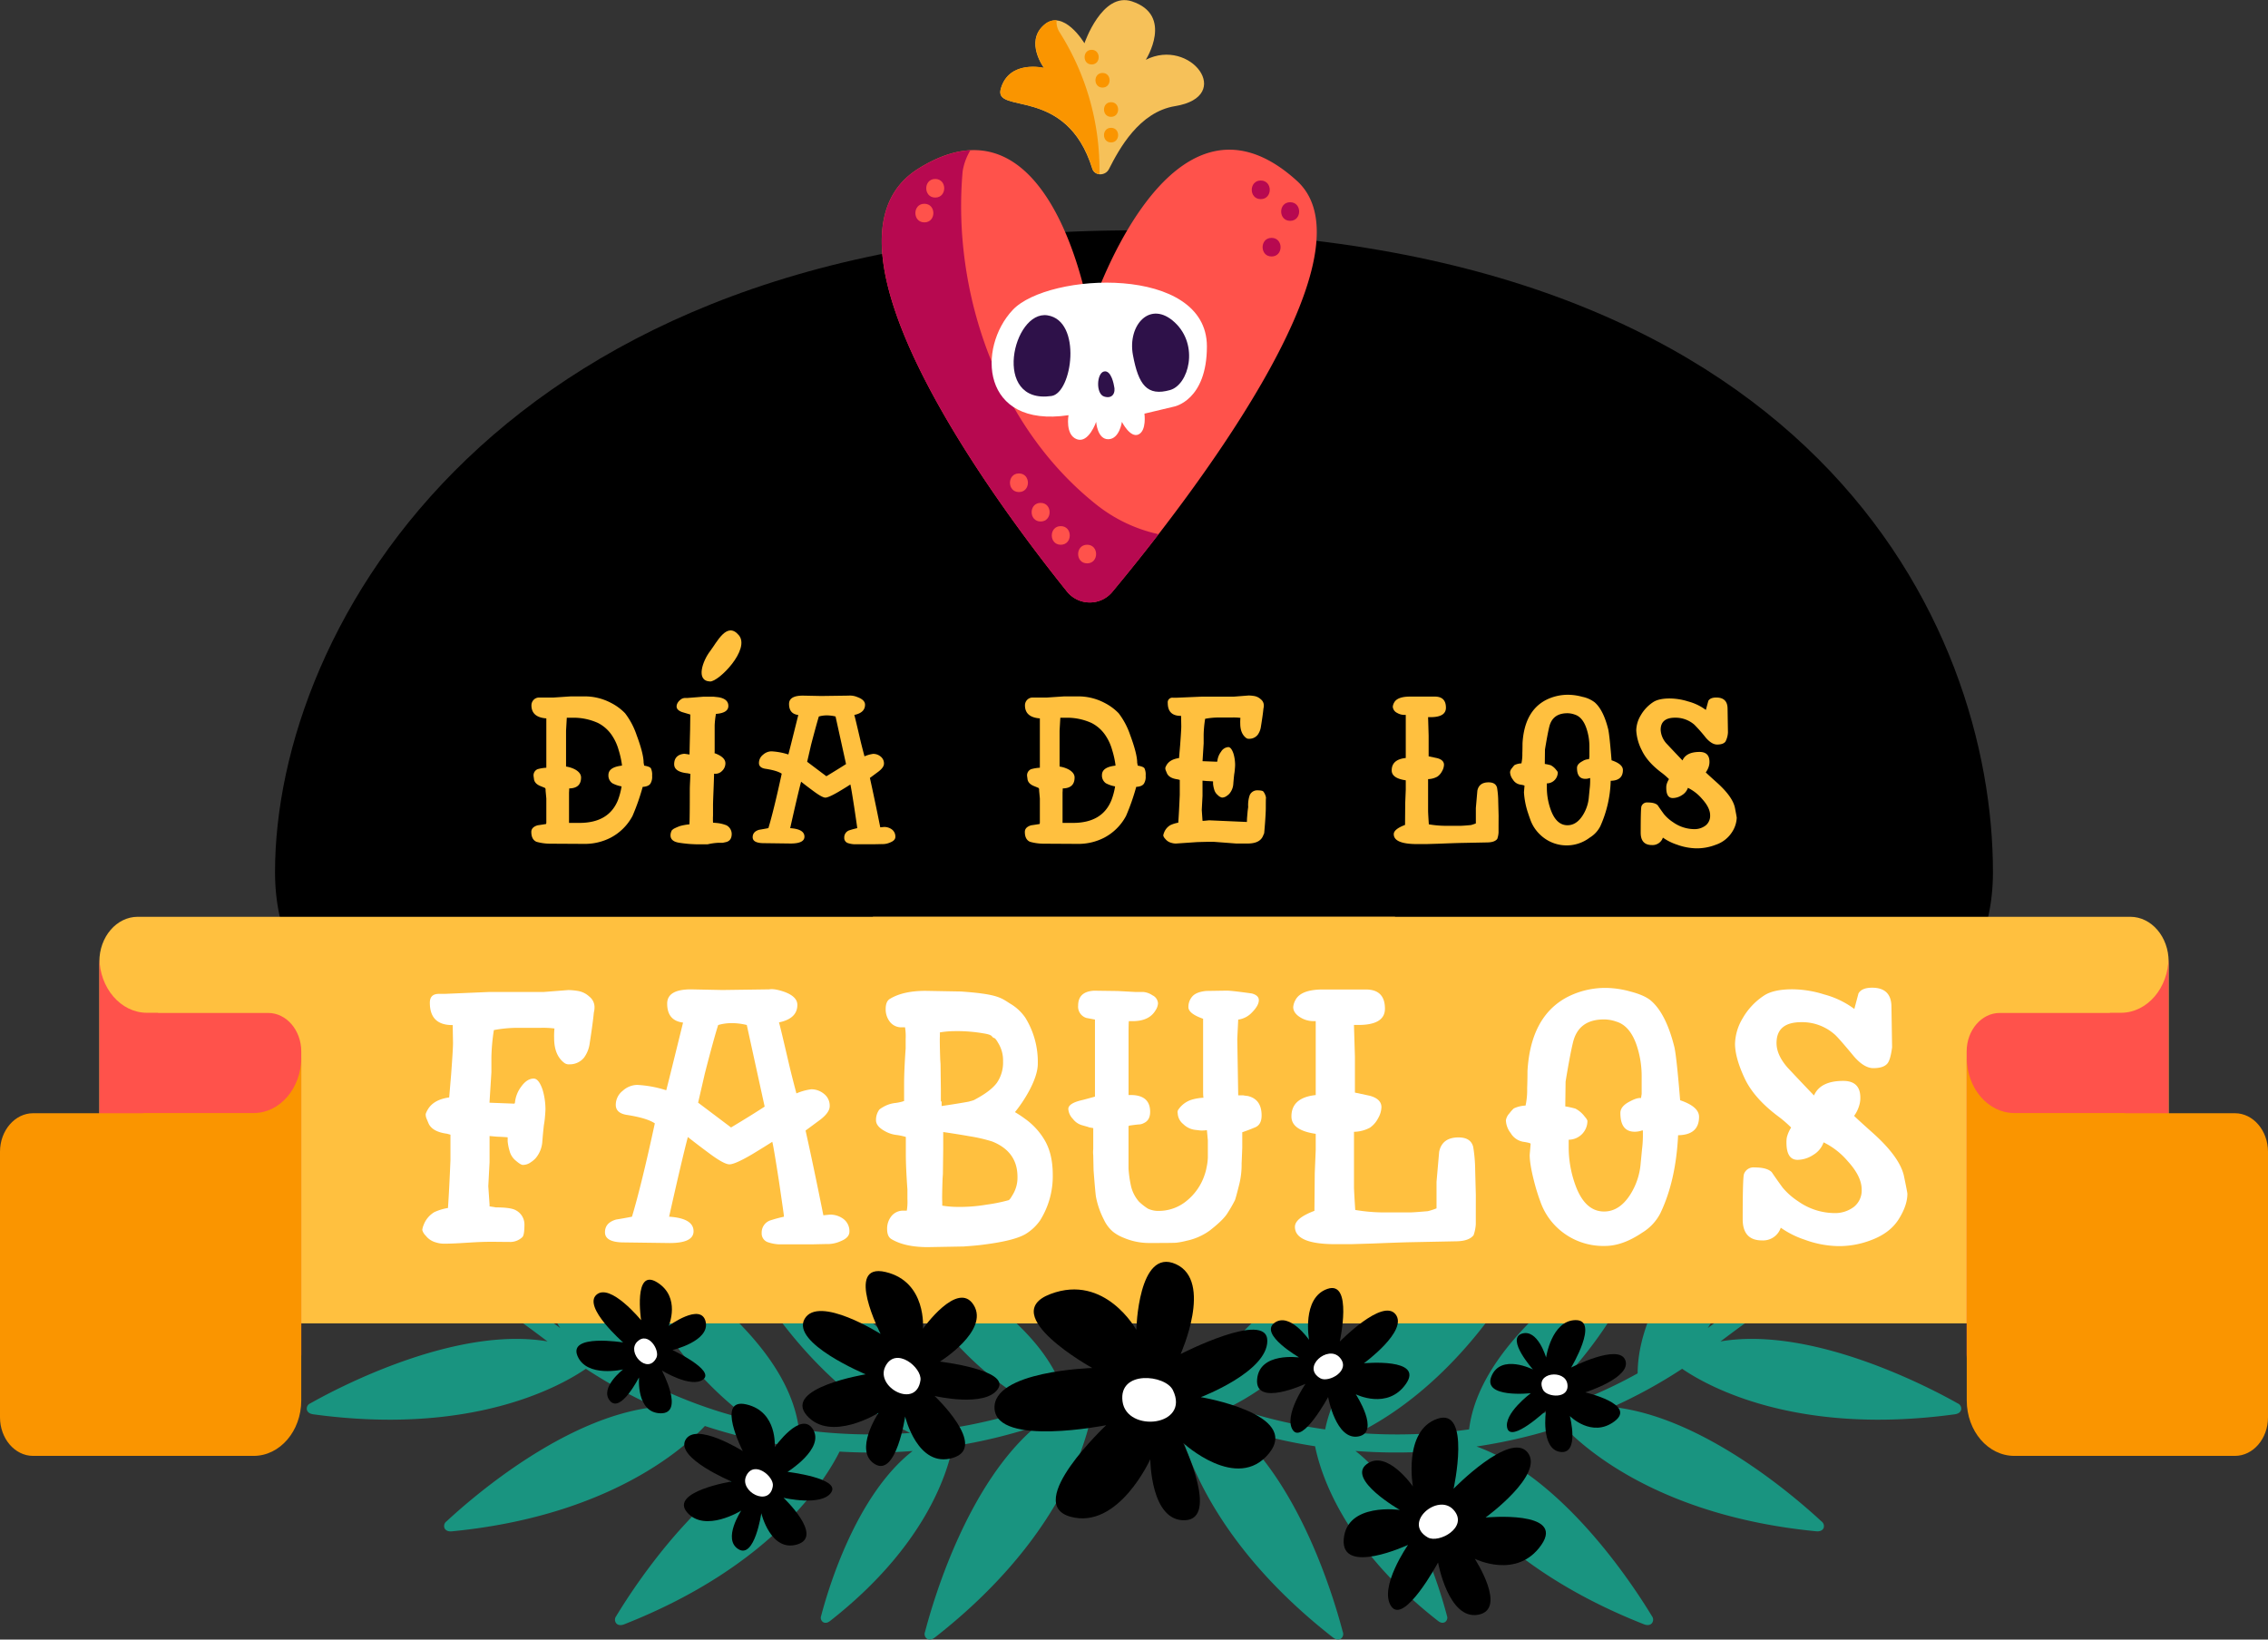 <svg xmlns="http://www.w3.org/2000/svg" viewBox="0 0 914.13 660.93"><rect x="0" y="0" width="914.13" height="660.93" fill="#333333" stroke="none"/><defs><style>.cls-1{fill:#199480;}.cls-2{fill:#ffc03f;}.cls-3{fill:#ff524b;}.cls-4{fill:#fa9500;}.cls-5{fill:#fff;}.cls-6{fill:#b70950;}.cls-7{fill:#f6c159;}.cls-8{fill:#2e1149;}</style></defs><title>logo-vertical</title><g id="Layer_2" data-name="Layer 2"><g id="Layer_1-2" data-name="Layer 1"><path class="cls-1" d="M439,558.42c-3.13,1.51-6.45,3-9.89,4.42-8.9-32.32-56-55.25-65.54-59.58a2.17,2.17,0,0,0-2.63.3c-.31.33-.95,1.29-.06,2.94,20,37.25,43.44,53.62,57.34,60.5A202.39,202.39,0,0,1,380,576.21c-8.25-41.42-68.95-71-81.15-76.55a2.34,2.34,0,0,0-2.87.3c-.34.36-1,1.4,0,3.25,25.16,46.89,55.26,66.78,70.86,74.43A207.9,207.9,0,0,1,322,576.19c-4.75-38.86-58.49-70.7-69.3-76.73a2.26,2.26,0,0,0-2.79.07c-.36.32-1.1,1.27-.3,3.11,17,38.94,38.73,59.65,53.24,69.92-4.25-1-8.44-2.16-12.53-3.41a190.07,190.07,0,0,1-36.25-15.54c-.16-33.87-36.25-68.67-46.56-75.56a2.15,2.15,0,0,0-2.63-.13c-.36.27-1.14,1.12-.53,2.87,1.41,4.12,2.74,8.08,4,11.87,6.14,18.27,11,32.64,17.44,42.68l-2.07-1.54c-9.11-6.84-18.87-13.95-29.36-19.25,8.83-38.22-31.18-86.47-39.36-95.82a2.26,2.26,0,0,0-2.66-.88c-.44.18-1.46.83-1.33,2.83,3.15,46.66,19,74.41,30,88.4a62.87,62.87,0,0,0-15.54-2.87c-26.67-2.94-57.82,9.18-66.73,13a2.14,2.14,0,0,0-1.53,2.11c0,.45.31,1.55,2.09,2,48.67,12.38,78.41.14,87.23-4.47C198.27,524,209.16,532.1,219.69,540l1,.74c-37.53-6.43-85.82,19.42-95.58,24.95a2.32,2.32,0,0,0-1.45,2.5c.09.49.53,1.65,2.61,1.93,63.65,8.71,99.35-11.14,109.86-18.35a200.75,200.75,0,0,0,28.08,15.4C228.14,571,190.95,603.07,180,613.25a2.34,2.34,0,0,0-.83,2.77c.2.45.9,1.48,3,1.27,62.81-6.12,93.26-33.22,101.94-42.46,5.19,1.71,10.44,3.22,15.63,4.49,6.32,1.55,12.79,2.82,19.31,3.8-34.63,12.5-62.6,55-70.68,68.35a2.33,2.33,0,0,0,0,2.89c.32.38,1.27,1.18,3.22.41,59.64-23.48,81.13-58.22,86.8-69.62a216.4,216.4,0,0,0,29.45-.24c-22.6,17.63-33.85,54.9-36.87,66.45a2.13,2.13,0,0,0,.73,2.5c.38.25,1.41.71,2.86-.43C372,624.12,381.58,595.09,384,583a209.16,209.16,0,0,0,33.76-8.14l-.08.07c-27.35,23-41.07,68.47-44.84,82.88a2.33,2.33,0,0,0,.78,2.78c.41.27,1.56.77,3.2-.53q3.42-2.67,6.6-5.34c49-41.1,56.22-80.85,57.2-88.68a3,3,0,0,0,0-.33l1.46-.69a3.46,3.46,0,0,0,2-2.92,3.94,3.94,0,0,0-1.68-3.5A3.44,3.44,0,0,0,439,558.42Z"/><path class="cls-1" d="M475.18,558.42c3.13,1.51,6.45,3,9.89,4.42,8.9-32.32,56-55.25,65.54-59.58a2.17,2.17,0,0,1,2.63.3c.31.33.95,1.29.06,2.94-20,37.25-43.44,53.62-57.34,60.5a202.39,202.39,0,0,0,38.16,9.21c8.25-41.42,68.95-71,81.15-76.55a2.34,2.34,0,0,1,2.87.3c.34.36,1,1.4,0,3.25C593,550.1,562.91,570,547.31,577.64a207.9,207.9,0,0,0,44.82-1.45c4.75-38.86,58.49-70.7,69.3-76.73a2.26,2.26,0,0,1,2.79.07c.36.32,1.1,1.27.3,3.11-17,38.94-38.73,59.65-53.24,69.92,4.25-1,8.44-2.16,12.53-3.41a190.07,190.07,0,0,0,36.25-15.54c.16-33.87,36.25-68.67,46.56-75.56a2.15,2.15,0,0,1,2.63-.13c.36.27,1.14,1.12.53,2.87-1.41,4.12-2.74,8.08-4,11.87-6.14,18.27-11,32.64-17.44,42.68l2.07-1.54c9.11-6.84,18.87-13.95,29.36-19.25-8.83-38.22,31.18-86.47,39.36-95.82a2.26,2.26,0,0,1,2.66-.88c.44.18,1.46.83,1.33,2.83-3.15,46.66-19,74.41-30,88.4a62.87,62.87,0,0,1,15.54-2.87c26.67-2.94,57.82,9.18,66.73,13a2.14,2.14,0,0,1,1.53,2.11c0,.45-.31,1.55-2.09,2-48.67,12.38-78.41.14-87.23-4.47C715.85,524,705,532.1,694.44,540l-1,.74c37.53-6.43,85.82,19.42,95.58,24.95a2.32,2.32,0,0,1,1.45,2.5c-.09.49-.53,1.65-2.61,1.93-63.65,8.71-99.35-11.14-109.86-18.35a200.75,200.75,0,0,1-28.08,15.4c36.07,3.83,73.25,35.93,84.23,46.11A2.34,2.34,0,0,1,735,616c-.2.45-.9,1.48-3,1.27-62.81-6.12-93.26-33.22-101.94-42.46-5.19,1.71-10.44,3.22-15.63,4.49-6.32,1.55-12.79,2.82-19.31,3.8,34.63,12.5,62.6,55,70.68,68.35a2.33,2.33,0,0,1,0,2.89c-.32.38-1.27,1.18-3.22.41-59.64-23.48-81.13-58.22-86.8-69.62a216.4,216.4,0,0,1-29.45-.24c22.6,17.63,33.85,54.9,36.87,66.45a2.13,2.13,0,0,1-.73,2.5c-.38.25-1.41.71-2.86-.43-37.52-29.32-47.12-58.35-49.56-70.41a209.16,209.16,0,0,1-33.76-8.14l.08.07c27.35,23,41.07,68.47,44.84,82.88a2.33,2.33,0,0,1-.78,2.78c-.41.27-1.55.77-3.2-.53q-3.42-2.67-6.6-5.34c-49-41.1-56.22-80.85-57.2-88.68a3,3,0,0,1,0-.33L472,565a3.46,3.46,0,0,1-2-2.92,3.94,3.94,0,0,1,1.68-3.5A3.44,3.44,0,0,1,475.18,558.42Z"/><path d="M803.27,351.54c0,99-155,97.54-346.21,97.54s-346.21,1.41-346.21-97.54S201.4,92.86,457.06,92.86C731.13,92.86,803.27,252.58,803.27,351.54Z"/><path class="cls-2" d="M858.62,369.57H351.84c-.18,28.14-1.62,56.25-3.14,84.46-.58,10.67-1.24,21.36-1.69,32.07q.92,23.74,3,47.37H858.62c8.54,0,15.46-8.07,15.46-18V387.58C874.07,377.64,867.15,369.57,858.62,369.57Z"/><path class="cls-3" d="M806,561.57h48.85c10.6,0,19.19-10,19.19-22.36V385.9c0,12.35-8.6,22.36-19.19,22.36h-4.47v.07H806c-7.36,0-13.33,7-13.33,15.53V546C792.7,554.62,798.67,561.57,806,561.57Z"/><path class="cls-4" d="M900.8,586.88H811.9c-10.6,0-19.19-10-19.19-22.37V426.32c0,12.35,8.6,22.36,19.19,22.36h44.52v.07H900.8c7.36,0,13.33,7,13.33,15.53V571.35C914.13,579.92,908.16,586.88,900.8,586.88Z"/><path class="cls-2" d="M55.51,369.57H562.28c.18,28.14,1.62,56.25,3.14,84.46.58,10.67,1.24,21.36,1.69,32.07q-.92,23.74-3,47.37H55.51c-8.54,0-15.46-8.07-15.46-18V387.58C40.05,377.64,47,369.57,55.51,369.57Z"/><path class="cls-3" d="M108.1,561.57H59.25c-10.6,0-19.19-10-19.19-22.36V385.9c0,12.35,8.6,22.36,19.19,22.36h4.47v.07H108.1c7.36,0,13.33,7,13.33,15.53V546C121.43,554.62,115.46,561.57,108.1,561.57Z"/><path class="cls-4" d="M13.33,586.88h88.9c10.6,0,19.19-10,19.19-22.37V426.32c0,12.35-8.6,22.36-19.19,22.36H57.71v.07H13.33C6,448.76,0,455.72,0,464.29V571.35C0,579.92,6,586.88,13.33,586.88Z"/><path class="cls-2" d="M262.84,312.73a5.2,5.2,0,0,1-.67,3.13q-.75,1.19-3.13,1.34a88.77,88.77,0,0,1-4.1,11.71,21.09,21.09,0,0,1-8.73,8.73,22.67,22.67,0,0,1-10.67,2.54l-14-.08a20.68,20.68,0,0,1-5.3-.76q-2.09-.91-2.09-4,0-1.9,2.56-2.66,1.7-.23,3.41-.53a1.23,1.23,0,0,1,.08-.38v-9.89q-.08-.89-.3-3.2a1.84,1.84,0,0,0-.15-1q-.45-.22-1.94-.82-2.46-1-2.61-3c-.1-.69-.15-1.07-.15-1.11a2.69,2.69,0,0,1,1.61-2.68,15.46,15.46,0,0,1,3.54-.59V289.59q-6-.45-6-5.27a3.17,3.17,0,0,1,.82-2.14,3.05,3.05,0,0,1,2.24-1h5.89l6.72-.45H235a22.61,22.61,0,0,1,11.27,2.61,21.26,21.26,0,0,1,5.67,4.18,30.29,30.29,0,0,1,4.63,8.73q2.84,7.61,2.84,11.19l.22,1.19q2.24.37,2.72,1.08A6.12,6.12,0,0,1,262.84,312.73ZM250.53,317a12.51,12.51,0,0,1-3.73-1.27,3.79,3.79,0,0,1-1.57-3.29q0-3.21,5.45-3.81v-.3a36.5,36.5,0,0,0-1.34-6,20.07,20.07,0,0,0-2.46-5.53,14.83,14.83,0,0,0-5.89-5.38,23.82,23.82,0,0,0-10.45-2.09h-2.09l-.3,5.23V309a11.52,11.52,0,0,1,3.69,1.2q2.36,1.35,2.36,3.21,0,4.34-4.78,4.41,0,.75-.07,1.64v12.26h4.21q11.81,0,15.51-9.19A28.44,28.44,0,0,0,250.53,317Z"/><path class="cls-2" d="M294.92,336.16q0,2.91-2.61,3.36l-1,.22h-1.87a23.88,23.88,0,0,0-4.18.6h-4.78q-2.24-.07-3.58-.22-2.16-.22-3.43-.45-3.21-.6-3.21-2.91a4,4,0,0,1,.61-2.16c.05,0,.28-.22.69-.52a20.93,20.93,0,0,1,2.59-1.12,23,23,0,0,1,3.73-.67q.15-2.39.15-14,0-1,.11-3.17t.11-3.17a8.61,8.61,0,0,1-1-.22q-5.52-.52-5.52-3.66t2.83-4a7.75,7.75,0,0,1,1.3-.22l2.06.3q.07-4,.23-10l.08-6.12-3.37-1q-2.15-.82-2.15-2.24a2.8,2.8,0,0,1,.15-.89,4,4,0,0,1,1.27-1.72,2.94,2.94,0,0,1,1.87-.82h1l6.57-.52h4l2,.22q4,.67,4,3.51t-5,3.21a33.31,33.31,0,0,0-.52,4.63v10.89a1.19,1.19,0,0,0-.07.3q4.4,1.57,4.4,4.1a4.22,4.22,0,0,1-1.34,3.06,3.72,3.72,0,0,1-3.22,1.12q-.15,5-.29,8.13-.15,3.88-.14,4.63v4.1a25.83,25.83,0,0,0,0,2.83l.07.08q.45,0,1.87.15a14.3,14.3,0,0,1,3.51.9A4,4,0,0,1,294.92,336.16Z"/><path class="cls-2" d="M360.88,337.35q0,1.42-2.05,2.24a7.52,7.52,0,0,1-3.47.67l-3.36.07h-7.69a9.68,9.68,0,0,1-2.69-.52,2.17,2.17,0,0,1-1.34-2.16,3,3,0,0,1,1.94-2.91,32.82,32.82,0,0,1,3.28-.9v-.15q0-.3-1.19-8.21-1.27-8.21-1.57-9.25-1.49,1-4.7,2.91-4.1,2.39-5.37,2.39t-4.78-2.61q-2.54-1.86-5-3.81-1.34,5.08-4.4,18.73,5.75.37,5.75,3.43,0,2.76-5.6,2.76l-11.27-.15q-4-.15-4-2.39t2.61-3q1.86-.3,3.73-.67,2.24-7.46,5.37-21.94-1.87-1.27-6.72-2-2.46-.45-2.46-2.31a4.2,4.2,0,0,1,1.64-3.32,5.19,5.19,0,0,1,3.36-1.38,26.76,26.76,0,0,1,6.86,1.27q.22-.74,4-15.92-3.73-.45-3.73-4.46,0-3.35,5.6-3.35l7.39.15,11-.15a7.57,7.57,0,0,1,3.58.6q3.06,1.12,3.06,3.07,0,3.22-4.33,4.12.15.3,2.24,9.28.67,2.92,1.87,7.41a13,13,0,0,1,3.51-1,4.65,4.65,0,0,1,3,1.08,3.51,3.51,0,0,1,1.34,2.87q0,1.49-2.24,3.21l-3.43,2.54q1.86,8.36,4.18,19.92l1.49-.15a5.17,5.17,0,0,1,3.06.9A3.56,3.56,0,0,1,360.88,337.35ZM341,308l-4.23-19.18a15.07,15.07,0,0,0-3.44-.44,11.42,11.42,0,0,0-3.29.45q-1,3.29-3.14,11.44-.15.68-.67,2.92l-.9,3.89,7.74,5.83Q337.89,310,341,308Z"/><path class="cls-2" d="M461.76,312.73a5.2,5.2,0,0,1-.67,3.13q-.75,1.19-3.13,1.34a88.76,88.76,0,0,1-4.1,11.71,21.09,21.09,0,0,1-8.73,8.73,22.67,22.67,0,0,1-10.67,2.54l-14-.08a20.68,20.68,0,0,1-5.3-.76q-2.09-.91-2.09-4,0-1.9,2.56-2.66,1.7-.23,3.41-.53a1.23,1.23,0,0,1,.08-.38v-9.89q-.08-.89-.3-3.2a1.84,1.84,0,0,0-.15-1q-.45-.22-1.94-.82-2.46-1-2.61-3c-.1-.69-.15-1.07-.15-1.11a2.69,2.69,0,0,1,1.61-2.68,15.46,15.46,0,0,1,3.54-.59V289.59q-6-.45-6-5.27a3.17,3.17,0,0,1,.82-2.14,3.05,3.05,0,0,1,2.24-1H422l6.72-.45h5.22a22.61,22.61,0,0,1,11.27,2.61,21.26,21.26,0,0,1,5.67,4.18,30.29,30.29,0,0,1,4.63,8.73q2.83,7.61,2.84,11.19l.22,1.19q2.24.37,2.72,1.08A6.11,6.11,0,0,1,461.76,312.73ZM449.45,317a12.51,12.51,0,0,1-3.73-1.27,3.79,3.79,0,0,1-1.57-3.29q0-3.21,5.45-3.81v-.3a36.5,36.5,0,0,0-1.34-6,20.07,20.07,0,0,0-2.46-5.53,14.83,14.83,0,0,0-5.89-5.38,23.82,23.82,0,0,0-10.45-2.09h-2.09l-.3,5.23V309a11.52,11.52,0,0,1,3.69,1.2q2.36,1.35,2.36,3.21,0,4.34-4.78,4.41,0,.75-.07,1.64v12.26h4.21q11.81,0,15.5-9.19A28.43,28.43,0,0,0,449.45,317Z"/><path class="cls-2" d="M510.19,325.78q0,1.64-.3,5.82-.3,3.88-.37,4.33-.08.15-.52,1.19-1.34,2.91-6.12,2.91h-4.63l-8.8-.67q-1.57-.07-7,.1l-8.51.58a6.3,6.3,0,0,1-1.87-.3,4.48,4.48,0,0,1-2.39-1.57,3,3,0,0,1-.82-1.35,4.14,4.14,0,0,1,.3-1.12,5.93,5.93,0,0,1,2.54-3.07,12.44,12.44,0,0,1,3.21-1q.3-4.12.6-11.24v-6l-.83-.22q-3.4-.45-4.31-2.4l-.53-1.27a2.61,2.61,0,0,1-.15-1,5.49,5.49,0,0,1,.45-1q1.34-2.4,5.08-2.92.15-1.8.45-5.32.45-6.07.45-7.49l-.08-4.2q-5.37.08-5.37-5.22a1.86,1.86,0,0,1,2.11-2.09h1.36l10.56-.45h12.76l5.78-.45a14.87,14.87,0,0,1,2.34.22,5.17,5.17,0,0,1,2.59,1.31,3.15,3.15,0,0,1,1.22,2.36,4.58,4.58,0,0,1-.15,1.35q-.22,2.4-1,7.19a7.35,7.35,0,0,1-1.34,3.45,4.31,4.31,0,0,1-3.43,1.57,1.73,1.73,0,0,1-1.27-.38q-2.31-1.82-2.31-5.77a17.59,17.59,0,0,1,.07-2.28,21.76,21.76,0,0,0-3.3-.15h-5a30.58,30.58,0,0,0-5.92.52,46.71,46.71,0,0,0-.6,6.42v3.51l-.45,7.16,5.82.22s.1-.08.15-.22a7.45,7.45,0,0,1,1.49-3.81,3.7,3.7,0,0,1,2.91-1.87q1.19,0,2.09,2.61a15.8,15.8,0,0,1,.52,2.43,16.63,16.63,0,0,1,.15,2.13q0,.67-.15,2.24-.07.75-.22,1.57-.22,2-.37,4a6.72,6.72,0,0,1-1.57,3.81,5.79,5.79,0,0,1-1.12.93,3.18,3.18,0,0,1-1.87.63,3.38,3.38,0,0,1-1.68-1,4.32,4.32,0,0,1-1.46-2.28,11.83,11.83,0,0,1-.45-2.24v-1q-.7-.07-2.55-.15l-1.7-.15v6.12l-.3,5.67.3,4.33.07.08c.6,0,1.47-.11,2.61-.22l15.22.67c0-.25,0-.87.07-1.87l.22-2.54.22-1.64a12.12,12.12,0,0,1,.6-4.7,3.25,3.25,0,0,1,3-2q2.16,0,2.54.52a5.7,5.7,0,0,1,1.12,3.21Q510.19,319.82,510.19,325.78Z"/><path class="cls-2" d="M604,332.95v2.61a9.22,9.22,0,0,1-.52,2.61q-1,1.34-3.88,1.42l-11.27.22q-2.91.08-8.51.3l-5.07.15h-3.51q-9.48,0-9.48-4,0-2,4.55-3.73,0-.37.07-8.8l.22-5.45v-3.73q-5.67-.82-5.67-4,0-4.4,5.67-5V288.18h-.75a5.78,5.78,0,0,1-2.76-.82,3,3,0,0,1-1.72-2.46,4,4,0,0,1,.52-1.64q1.27-2.46,6.42-2.46h10q4.48,0,4.48,4.48,0,3.81-6.19,3.81h-1l.22,7.45v8.34l3.47.74q2.72.75,2.72,2.68a5.56,5.56,0,0,1-.78,2.57,6,6,0,0,1-1.9,2.2,8.16,8.16,0,0,1-3.73,1v13q.07,1.86.3,5.22a40.77,40.77,0,0,0,6.74.6h5.92q1,0,4.29-.3a15.29,15.29,0,0,0,2-.67v-6.19l.61-7q.69-3.36,4.51-3.36,2.91,0,3.44,2.24a35.18,35.18,0,0,1,.46,5.45q.08,2.91.15,5.75Z"/><path class="cls-2" d="M654.12,310.41q0,4.25-4.92,4.33A47.53,47.53,0,0,1,645,333.1a11.45,11.45,0,0,1-4.25,4.55,15.35,15.35,0,0,1-19.92-1.12,15.4,15.4,0,0,1-4.1-6.34q-.37-1-1-2.91a32.46,32.46,0,0,1-1.49-7.91l.22-2.61q0-.22-1.75-.49a4.28,4.28,0,0,1-2.95-2.05,5.19,5.19,0,0,1-1.12-3,3.1,3.1,0,0,1,.82-1.64,8.2,8.2,0,0,1,1-1.19,7.29,7.29,0,0,1,2.76-.67,17.31,17.31,0,0,0,.37-4q.07-2.09.07-4.1.75-12.83,9.33-17.39a19.54,19.54,0,0,1,9.25-2.16,22.16,22.16,0,0,1,5.52.82,12.08,12.08,0,0,1,5,2.24q3.51,3.06,5.45,10.89.52,2.39,1.34,12.46Q654.12,308,654.12,310.41ZM640.92,315v-1.34h-.22a5,5,0,0,1-1.72.3q-3.36,0-3.36-4.4,0-1.57,2.16-2.69a4.79,4.79,0,0,1,2.69-.82c0-.3.1-.62.15-1v-3.88a22.83,22.83,0,0,0-1.19-7.54q-1.57-4.63-4.78-5.6a8.79,8.79,0,0,0-2.91-.52q-6,0-7.31,5.52-.67,2.76-1.72,9.1l-.07,5.82a19,19,0,0,1,2.39.52,6.51,6.51,0,0,1,2.24,1.94,2.71,2.71,0,0,1,.6.9,4.43,4.43,0,0,1-4.4,4.48v1.72a26.09,26.09,0,0,0,1.5,8.73q2.25,6.42,6.82,6.42,3.6,0,6.15-4a16.07,16.07,0,0,0,2.47-7.54q.07-.67.3-3.06A27,27,0,0,0,640.92,315Z"/><path class="cls-2" d="M700,329.66a11.43,11.43,0,0,1-2.05,6,12.45,12.45,0,0,1-6.45,4.89,20.91,20.91,0,0,1-7.76,1.42,23.81,23.81,0,0,1-7.83-1.49,21.39,21.39,0,0,1-5.67-2.83,4.38,4.38,0,0,1-4.4,3q-4.55,0-4.55-5,0-9.7.3-10.6a2.37,2.37,0,0,1,2.46-1.57q3,0,4.1,1.13.89,1.35,2.54,3.61a16.39,16.39,0,0,0,3.66,3.23,15,15,0,0,0,8.36,2.78,7.36,7.36,0,0,0,4.74-1.46,4.94,4.94,0,0,0,1.83-4.09q0-3.07-3.28-6.67a17.58,17.58,0,0,0-5.67-4.42,5.55,5.55,0,0,1-2.43,2.95,6.85,6.85,0,0,1-3.69,1.16q-2.61,0-2.61-4.1a7,7,0,0,1,.07-1.12,8,8,0,0,1,.67-1.79q.37-.67.37-.6a27.28,27.28,0,0,0-2.91-2.54q-5.82-4.33-8.06-9.1a19.82,19.82,0,0,1-2.24-8.06,12.28,12.28,0,0,1,1.79-6,15.73,15.73,0,0,1,5-5.34q2.24-1.49,6.71-1.49a25.5,25.5,0,0,1,7.46,1.21,20.78,20.78,0,0,1,7.09,3.41l1-3.64q.75-1.36,3.21-1.36,4.55,0,4.55,4.55l.15,9.48a8.88,8.88,0,0,1-1,3.73q-.9,1.19-3.36,1.19-2.16,0-4.55-2.74a61.5,61.5,0,0,0-4.63-5.26,11.55,11.55,0,0,0-7.76-2.82q-5.82,0-5.82,4.9a8.92,8.92,0,0,0,2.61,5.79q3.06,3.27,6.19,6.54,1.49-3.43,6.87-3.43,4,0,4,4a6.11,6.11,0,0,1-.3,1.94,7.92,7.92,0,0,1-1.19,2.31q.82.82,4.48,4.1,6.49,5.82,7.31,10.37Q700,329.36,700,329.66Z"/><path class="cls-2" d="M286.17,274.71c3.5.17,16.41-13,11.6-18.68s-8.77,2.83-11.6,6.51S280.22,274.43,286.17,274.71Z"/><path d="M354.93,537.71s-25-15.8-30.62-6.06S348.91,554,348.91,554s-33.32,5.46-23.76,16.54,28.95-1,28.95-1-10.21,15.29-1.52,20.64S364.82,571,364.82,571s5,21.06,19.3,16.67-7.42-24.94-7.42-24.94,20.43,4.78,25.53-2.86-23.39-11-23.39-11,20-12.44,13.62-22.78S372,535.62,372,535.62s1.67-18.94-15.09-22.87S354.93,537.71,354.93,537.71Z"/><path class="cls-5" d="M371,556.38c.71-5.05-10-13.94-14.17-5.53S369.34,568.15,371,556.38Z"/><path d="M299.39,584.95s-18.85-11.9-23.07-4.57,18.53,16.82,18.53,16.82-25.1,4.11-17.9,12.46,21.81-.72,21.81-.72-7.69,11.52-1.14,15.55S306.85,610,306.85,610s3.78,15.87,14.54,12.56-5.59-18.79-5.59-18.79,15.39,3.6,19.23-2.16-17.62-8.29-17.62-8.29,15.09-9.37,10.26-17.16-15.42,7.21-15.42,7.21,1.26-14.27-11.37-17.23S299.39,584.95,299.39,584.95Z"/><path class="cls-5" d="M311.5,599c.53-3.81-7.53-10.5-10.68-4.16S310.25,607.88,311.5,599Z"/><path d="M258.4,532.19s-12.41-15.2-18-10.26,10.76,19.22,10.76,19.22-22.1-3.58-18.42,5.39,18.4,5.49,18.4,5.49-9.64,7.46-5.3,12.65,11.74-9.51,11.74-9.51-1.28,14.3,8.62,14.54.59-17.24.59-17.24,11.83,7.31,16.65,3.58-12.39-11.84-12.39-11.84,15.21-3.6,13.36-11.45-14.88,1.71-14.88,1.71,5-11.56-4.67-17.55S258.4,532.19,258.4,532.19Z"/><path class="cls-5" d="M264.57,547.32c1.51-3-3.35-10.87-7.75-6.46S261.05,554.37,264.57,547.32Z"/><path d="M598.78,611.72s23.93-17.42,16.94-26.22-29.84,14.62-29.84,14.62,7.23-33-6.6-28.18-9.8,27.26-9.8,27.26-10.44-15.13-18.62-9,13.36,18.47,13.36,18.47-21.42-3.12-22.62,11.78,25.92,2.31,25.92,2.31-12,17.22-6.76,24.78,18.86-17.68,18.86-17.68,4.16,23.21,16.14,21.06-1.34-22.56-1.34-22.56,17,8.55,26.82-5.58S598.78,611.72,598.78,611.72Z"/><path class="cls-5" d="M575.49,619.76c4.43,2.52,16.65-4.14,10.37-11.13S565.17,613.88,575.49,619.76Z"/><path d="M549.72,549.55s18-13.13,12.76-19.75-22.48,11-22.48,11,5.44-24.84-5-21.23-7.38,20.53-7.38,20.53-7.86-11.4-14-6.8,10.06,13.92,10.06,13.92-16.14-2.35-17,8.87,19.52,1.74,19.52,1.74-9,13-5.1,18.67,14.21-13.32,14.21-13.32,3.13,17.49,12.16,15.87-1-17-1-17,12.8,6.44,20.21-4.2S549.72,549.55,549.72,549.55Z"/><path class="cls-5" d="M532.18,555.61c3.34,1.9,12.54-3.12,7.81-8.39S524.4,551.18,532.18,555.61Z"/><path d="M638.94,561.27s18.71-5.92,16.17-12.92-21.84,2.91-21.84,2.91,11.49-19.21,1.79-19.11-11.9,15.07-11.9,15.07-3.38-11.71-9.8-9.6,4.51,14.43,4.51,14.43-12.81-6.47-16.7,2.64S617,561.61,617,561.61s-11.16,8.3-9.47,14.16,15.58-7.14,15.58-7.14-2.27,15.47,5.71,16.64,3.91-14.46,3.91-14.46,8.88,9,18,2.14S638.94,561.27,638.94,561.27Z"/><path class="cls-5" d="M621.94,560.27c1.52,3,10.71,3.84,9.81-2.33S618.41,553.23,621.94,560.27Z"/><path d="M440.25,551.45s-40.47,1.15-39.39,16.48,45,6.58,45,6.58-33.66,31.62-14.36,36.9,32.14-23.18,32.14-23.18.08,25.15,14,24.59-.78-31.17-.78-31.17,21.76,20.09,34.63,4.2S484,563.2,484,563.2s26.84-10.16,26.8-22.73-34.95,5.36-34.95,5.36,13.26-29.41-1.92-36.25S458,536.07,458,536.07s-12.56-22.78-34.58-14.45S440.25,551.45,440.25,551.45Z"/><path class="cls-5" d="M472.75,560.39c-3.05-6.28-22-8.2-20.31,4.54S479.85,575,472.75,560.39Z"/><path class="cls-3" d="M429.8,238.14a11.82,11.82,0,0,0,18.74.19C476.67,204.52,556,103.14,522.72,72.89c-51.85-47.13-83.61,53.69-83.61,53.69s-14.82-92.51-69-58.59C322.93,97.53,401.78,203.23,429.8,238.14Z"/><path class="cls-6" d="M388,69.07a23.52,23.52,0,0,1,3.13-8.5c-6.23.3-13.19,2.56-21,7.43-47.19,29.54,31.66,135.24,59.68,170.15a11.82,11.82,0,0,0,18.74.19c4.88-5.87,11.31-13.78,18.42-23a61.15,61.15,0,0,1-24.67-11.61C402.26,172.21,383.67,117.78,388,69.07Z"/><path class="cls-7" d="M440.23,68c.93,3,5.32,3,6.74.16,4.07-8,12.09-23,26.65-25.38,24.17-3.94,6.18-27.79-11.8-18.68,0,0,11.42-17.95-5.62-23.56-12-3.94-19.11,16.9-19.11,16.9s-8.43-14.2-16.3-7.38,0,17.35,0,17.35-14.05-3.46-17.43,8.37C400.33,46.34,429.78,34.28,440.23,68Z"/><path class="cls-4" d="M427,12.89a7.8,7.8,0,0,1-1.14-4.71,6.75,6.75,0,0,0-5,1.83c-7.87,6.82,0,17.35,0,17.35s-14.05-3.46-17.43,8.37c-3,10.61,26.42-1.45,36.88,32.22a3.18,3.18,0,0,0,2.83,2.22A103.53,103.53,0,0,0,427,12.89Z"/><path class="cls-4" d="M447.82,51.52c-3.79,0-3.8,5.89,0,5.89S451.62,51.52,447.82,51.52Z"/><path class="cls-4" d="M447.82,41.2c-3.79,0-3.8,5.9,0,5.9S451.62,41.2,447.82,41.2Z"/><path class="cls-4" d="M444.38,29.41c-3.79,0-3.8,5.89,0,5.89S448.18,29.41,444.38,29.41Z"/><path class="cls-4" d="M440,20.08c-3.79,0-3.8,5.9,0,5.9S443.76,20.08,440,20.08Z"/><path class="cls-5" d="M473.22,163.9s13.23-2.43,13.23-24.26c0-33-63.91-29.92-78.25-14.72s-12.91,47.71,22.47,42.45c0,0-1.43,7.91,3.35,9.69s7.79-7,7.79-7,.47,7.12,4.95,7,5.43-7,5.43-7,3.35,6.64,6.69,5.07,2.39-8.38,2.39-8.38Z"/><path class="cls-8" d="M423.8,159.63c8.42-1.22,12.42-30.31-1.59-32.51S399.58,163.13,423.8,159.63Z"/><path class="cls-8" d="M471.61,157.23c7.49-2.13,11.79-18,1.91-27.24s-19.12,1-16.89,13.09S462.36,159.85,471.61,157.23Z"/><path class="cls-8" d="M449,155.48s-1-6.37-4-5.74-3.39,9,0,10.1S449.79,158.36,449,155.48Z"/><path class="cls-6" d="M520,81.52c-4.82,0-4.83,7.5,0,7.5S524.85,81.52,520,81.52Z"/><path class="cls-6" d="M508.15,72.77c-4.82,0-4.83,7.5,0,7.5S513,72.77,508.15,72.77Z"/><path class="cls-6" d="M512.52,95.89c-4.82,0-4.83,7.5,0,7.5S517.35,95.89,512.52,95.89Z"/><path class="cls-3" d="M438.17,219.59c-4.82,0-4.83,7.5,0,7.5S443,219.59,438.17,219.59Z"/><path class="cls-3" d="M427.55,212.09c-4.82,0-4.83,7.5,0,7.5S432.39,212.09,427.55,212.09Z"/><path class="cls-3" d="M419.43,202.72c-4.82,0-4.83,7.5,0,7.5S424.26,202.72,419.43,202.72Z"/><path class="cls-3" d="M410.69,190.85c-4.82,0-4.83,7.5,0,7.5S415.52,190.85,410.69,190.85Z"/><path class="cls-3" d="M376.95,72.14c-4.82,0-4.83,7.5,0,7.5S381.78,72.14,376.95,72.14Z"/><path class="cls-3" d="M372.57,82.14c-4.82,0-4.83,7.5,0,7.5S377.41,82.14,372.57,82.14Z"/><path class="cls-5" d="M508.5,449.62q0,3.71-2.56,4.8t-5.24,2v6.27q-.26,6.78-.26,6.14a33.38,33.38,0,0,1-1.09,9.14q-1.21,4.8-1.59,5.82a55.86,55.86,0,0,1-2.94,5.12q-1.66,2.81-7.27,7.16a24.42,24.42,0,0,1-9.32,4.09,29.48,29.48,0,0,1-4,.77q-.51.13-11.1.13A26,26,0,0,1,453,499a16.72,16.72,0,0,1-4.34-2.43,14.17,14.17,0,0,1-3.7-4.86,34.23,34.23,0,0,1-3.19-9.08q-.26-1.28-1-10.87l-.13-6a12.25,12.25,0,0,1,0-2.56v-8.44a14.78,14.78,0,0,0-1.53-.26,6.65,6.65,0,0,0-.9-.32l-2-.57a7,7,0,0,1-3.77-2.56,6.39,6.39,0,0,1-1.85-4q0-2.3,5.5-3.58.64-.13,5.24-1.41V411q-1.26-.25-3.39-.64a4.75,4.75,0,0,1-3.39-5q0-5.63,6.39-6l9.59.13,7,.38h3.2a7.78,7.78,0,0,1,3.77,1.34,3.85,3.85,0,0,1,2.24,3.26,5.7,5.7,0,0,1-1,2.81q-2.56,4.35-9.21,4.35h-1.53q-.13.51-.13,6.14v23.66q8.7-.38,8.7,6.78,0,3.33-2.48,4.48a4.36,4.36,0,0,1-2,.58q-1.12.07-3.73.45a.71.71,0,0,0-.5.26v17.14a47.35,47.35,0,0,0,.9,6.52,14.47,14.47,0,0,0,3.34,6.78,22.87,22.87,0,0,0,3.6,2.81,9.88,9.88,0,0,0,4.62.89,17.58,17.58,0,0,0,11.17-4.22,22.5,22.5,0,0,0,6.93-10,19.42,19.42,0,0,0,.9-3.33,21.69,21.69,0,0,0,.51-4v-6.91l-.38-4.09a13.07,13.07,0,0,1-2.69.13l-2.17-.26a8.18,8.18,0,0,1-4.67-2.31,5.92,5.92,0,0,1-2.24-4.36,1.9,1.9,0,0,1,.13-1.28,10.18,10.18,0,0,1,5.63-4.23,20.71,20.71,0,0,1,4.86-.77q-.38.77-.38-2.82v-29Q479,408.59,479,406a6.32,6.32,0,0,1,1.6-4.36q1.6-1.79,5.56-2.18l8.31-.13q1.92,0,10.1,1.15,2.81.77,2.81,2.69,0,2.18-2.81,5a9.23,9.23,0,0,1-4.73,2.7,6.37,6.37,0,0,1-.77.13l-.38,7.83.38,22.71h2q.66.13,1.84.26Q508.49,443.1,508.5,449.62Z"/><path class="cls-5" d="M684.81,450.2q0,7.29-8.44,7.42-.9,18.42-7.16,31.46a19.62,19.62,0,0,1-7.29,7.8q-7.93,5.37-15,5.37A27,27,0,0,1,627.77,495a26.39,26.39,0,0,1-7-10.87q-.64-1.66-1.66-5-2.56-9.08-2.56-13.56l.38-4.48q0-.38-3-.83a7.33,7.33,0,0,1-5.05-3.52,8.9,8.9,0,0,1-1.92-5.12,5.31,5.31,0,0,1,1.41-2.81,13.87,13.87,0,0,1,1.79-2,12.48,12.48,0,0,1,4.73-1.15,29.68,29.68,0,0,0,.64-6.91q.13-3.58.13-7,1.28-22,16-29.8a33.48,33.48,0,0,1,15.86-3.71,38,38,0,0,1,9.46,1.41q6,1.54,8.57,3.84,6,5.25,9.34,18.67.89,4.1,2.3,21.36Q684.81,446.1,684.81,450.2ZM662.18,458v-2.3h-.38a8.53,8.53,0,0,1-2.94.51q-5.76,0-5.76-7.55,0-2.69,3.71-4.6,3.07-1.66,4.61-1.41c.08-.51.17-1.06.26-1.66v-6.65a39.14,39.14,0,0,0-2-12.92q-2.69-7.93-8.19-9.59a15.09,15.09,0,0,0-5-.89q-10.36,0-12.53,9.46-1.15,4.73-2.94,15.6l-.13,10a32.69,32.69,0,0,1,4.09.9,11.17,11.17,0,0,1,3.84,3.33,4.65,4.65,0,0,1,1,1.53,7.59,7.59,0,0,1-7.55,7.67v2.94a44.71,44.71,0,0,0,2.57,15q3.86,11,11.69,11,6.17,0,10.53-6.78a27.55,27.55,0,0,0,4.24-12.92q.13-1.15.51-5.24A46.31,46.31,0,0,0,662.18,458Z"/><path class="cls-5" d="M768.78,481.21q0,4.73-3.52,10.3t-11.06,8.38a35.85,35.85,0,0,1-13.3,2.43,40.85,40.85,0,0,1-13.43-2.56,36.68,36.68,0,0,1-9.72-4.86,7.5,7.5,0,0,1-7.55,5.12q-7.8,0-7.8-8.57,0-16.63.51-18.16a4.07,4.07,0,0,1,4.22-2.69q5.11,0,7,1.93,1.54,2.32,4.35,6.18a28.12,28.12,0,0,0,6.27,5.54A25.7,25.7,0,0,0,739.11,489a12.6,12.6,0,0,0,8.12-2.5,8.46,8.46,0,0,0,3.13-7q0-5.27-5.63-11.43a30.13,30.13,0,0,0-9.72-7.58,9.5,9.5,0,0,1-4.16,5.05,11.73,11.73,0,0,1-6.33,2q-4.48,0-4.48-7a11.94,11.94,0,0,1,.13-1.92,13.57,13.57,0,0,1,1.15-3.07c.43-.77.64-1.11.64-1a46.92,46.92,0,0,0-5-4.35q-10-7.42-13.81-15.6t-3.84-13.81a21,21,0,0,1,3.07-10.3,27,27,0,0,1,8.57-9.14q3.84-2.56,11.51-2.56a43.67,43.67,0,0,1,12.79,2.08,35.62,35.62,0,0,1,12.15,5.85l1.66-6.23q1.28-2.34,5.5-2.34,7.8,0,7.8,7.8l.26,16.24q-.64,4.86-1.79,6.39-1.53,2-5.76,2-3.71,0-7.8-4.7-6.52-7.87-7.93-9a19.78,19.78,0,0,0-13.3-4.83q-10,0-10,8.41,0,4.84,4.48,9.93,5.24,5.61,10.62,11.21,2.56-5.88,11.77-5.88,6.91,0,6.91,6.78a10.48,10.48,0,0,1-.51,3.32,13.56,13.56,0,0,1-2,4q1.41,1.41,7.67,7,11.13,10,12.53,17.78Q768.78,480.7,768.78,481.21Z"/><path class="cls-5" d="M237.54,401.74a8.85,8.85,0,0,0-4.45-2.25,25.57,25.57,0,0,0-4-.39l-9.92.77H197.3l-18.1.77h-2.33q-3.62,0-3.62,3.58,0,9.08,9.21,9l.13,7.19q0,2.44-.77,12.85-.51,6-.77,9.12-6.4.9-8.7,5a9.34,9.34,0,0,0-.77,1.67,4.49,4.49,0,0,0,.26,1.67q.65,1.54.91,2.18,1.55,3.34,7.39,4.11l1.42.39v10.28q-.51,12.2-1,19.27a21.27,21.27,0,0,0-5.5,1.67,10.17,10.17,0,0,0-4.35,5.27,7.05,7.05,0,0,0-.51,1.93,5.09,5.09,0,0,0,1.41,2.31,7.68,7.68,0,0,0,4.09,2.7,10.79,10.79,0,0,0,3.2.51c5.13,0,10.24-.53,15.36-.7,3.88-.13,7.79,0,11.68,0a7.08,7.08,0,0,0,4.54-1.89q.89-.74.9-5a6.47,6.47,0,0,0-3.45-5.87q-2-1.17-8.06-1.17l-2.55-.4v-.71l-.51-7.42.51-9.72V457.94l2.92.26q3.18.13,4.38.26v1.66a20.16,20.16,0,0,0,.77,3.84,7.39,7.39,0,0,0,2.49,3.9q2,1.73,2.88,1.73a5.45,5.45,0,0,0,3.2-1.09,9.86,9.86,0,0,0,1.92-1.6,11.52,11.52,0,0,0,2.69-6.52q.25-3.33.64-6.78.25-1.41.38-2.69.25-2.69.26-3.84a28.81,28.81,0,0,0-.26-3.64,27.38,27.38,0,0,0-.9-4.16q-1.53-4.48-3.58-4.48-2.69,0-5,3.2a12.79,12.79,0,0,0-2.56,6.52q-.13.38-.26.38l-10-.38.77-12.28v-6a80.18,80.18,0,0,1,1-11,52.38,52.38,0,0,1,10.15-.9h8.61a37.34,37.34,0,0,1,5.66.26,29.9,29.9,0,0,0-.13,3.91q0,6.77,4,9.89a3,3,0,0,0,2.17.65,7.39,7.39,0,0,0,5.88-2.7,12.6,12.6,0,0,0,2.3-5.91q1.28-8.22,1.66-12.33a7.83,7.83,0,0,0,.26-2.31A5.39,5.39,0,0,0,237.54,401.74Z"/><path class="cls-5" d="M342.36,496.49q0,2.43-3.52,3.84a12.89,12.89,0,0,1-5.95,1.15l-5.76.13H314a16.61,16.61,0,0,1-4.61-.9A3.72,3.72,0,0,1,307,497a5.17,5.17,0,0,1,3.33-5,56.28,56.28,0,0,1,5.63-1.53v-.26q0-.51-2-14.07-2.18-14.08-2.69-15.87-2.56,1.66-8.06,5-7,4.1-9.21,4.09t-8.19-4.48q-4.35-3.2-8.57-6.53-2.3,8.7-7.55,32.11,9.85.64,9.85,5.88,0,4.74-9.6,4.74l-19.32-.26q-6.78-.25-6.78-4.09t4.48-5.12q3.2-.51,6.4-1.15,3.84-12.79,9.21-37.62-3.2-2.18-11.52-3.45-4.22-.77-4.22-4a7.2,7.2,0,0,1,2.81-5.69,8.91,8.91,0,0,1,5.76-2.37,45.88,45.88,0,0,1,11.77,2.17q.38-1.27,6.78-27.29-6.4-.77-6.4-7.65,0-5.74,9.6-5.74l12.67.26,18.81-.26q2.17-.38,6.14,1,5.25,1.92,5.25,5.26,0,5.52-7.42,7.06.26.51,3.84,15.91,1.15,5,3.2,12.71a22.24,22.24,0,0,1,6-1.66,8,8,0,0,1,5.12,1.85,6,6,0,0,1,2.3,4.93q0,2.56-3.84,5.5l-5.89,4.35q3.2,14.33,7.17,34.16l2.56-.26a8.86,8.86,0,0,1,5.25,1.54A6.1,6.1,0,0,1,342.36,496.49ZM308.2,446.08,301,413.19a25.85,25.85,0,0,0-5.9-.76,19.59,19.59,0,0,0-5.64.77q-1.8,5.65-5.39,19.62-.26,1.16-1.15,5l-1.54,6.67,13.27,10Q302.94,449.53,308.2,446.08Z"/><path class="cls-5" d="M420.85,459.27a28.07,28.07,0,0,0-7.92-8.43c-1.18-.87-2.47-1.72-3.85-2.54,3.48-4.2,9.21-13.11,9.21-19.47a33.88,33.88,0,0,0-5-18.55,19.18,19.18,0,0,0-5.79-5.5c-3-1.79-4.18-3.31-12.15-4.33q-2.64-.38-8.05-.77l-14.22-.26q-9.06,0-14.34,3.2-1.76,1-1.76,4.09a8.15,8.15,0,0,0,1.73,5.24,5.83,5.83,0,0,0,4.83,2.17h1.24a22.57,22.57,0,0,1,.25,4.7v3.81q-.63,9-.63,14.35v6.86l-.59.16h.11a21.56,21.56,0,0,1-2.85.6,12.4,12.4,0,0,0-5.12,1.65,11.28,11.28,0,0,0-1.51,1,7,7,0,0,0-1.36,4.33q0,2.41,3.45,4.32a12.4,12.4,0,0,0,5.12,1.65,24.4,24.4,0,0,1,3.45.76v6.86q0,5.34.64,14.35v3.81a22.22,22.22,0,0,1-.25,4.7h-1.26a6,6,0,0,0-4.91,2.17,8.06,8.06,0,0,0-1.76,5.24q0,3.07,1.79,4.09,5.37,3.19,14.58,3.2l14.45-.26q5.5-.38,8.19-.77,12.15-1.54,16.75-4.22a19.36,19.36,0,0,0,5.88-5.5,33.47,33.47,0,0,0,5.12-18.55Q424.3,464.89,420.85,459.27ZM379.22,444v-4.94l-.13-10.1-.13-1.92q-.25-7.8-.13-9.34v-1.53a37.39,37.39,0,0,1,5.94-.51,62.14,62.14,0,0,1,11.62.9c4.3.68,2.87,1.39,4.38,1.9q.5.13,1.52,1.92a13.43,13.43,0,0,1,2,7.55,14.36,14.36,0,0,1-2.54,8.63c-2.24,2.94-6,5.2-9.24,6.91a12.22,12.22,0,0,1-2,.54h.35q-4.6.85-11.33,1.84V444ZM408,481.9q-1,1.79-1.54,1.92a66,66,0,0,1-8.86,1.79,64.19,64.19,0,0,1-11.82.9,38.63,38.63,0,0,1-6-.51v-1.53q-.13-1.54.13-9.34l.13-1.92.13-10.1v-6.78q6.13.9,10.48,1.68a62.91,62.91,0,0,1,9.3,2.15q10.15,4.09,10.15,14.2A13.27,13.27,0,0,1,408,481.9Z"/><path class="cls-5" d="M594.83,488.9v4.51a15.92,15.92,0,0,1-.9,4.51q-1.81,2.32-6.7,2.45l-19.45.39q-5,.13-14.68.52l-8.76.26h-6.05q-16.36,0-16.36-7,0-3.48,7.86-6.44,0-.64.13-15.2l.39-9.4v-6.44q-9.79-1.42-9.79-7,0-7.6,9.79-8.63V411.62H529a10,10,0,0,1-4.76-1.42q-3-1.8-3-4.25a6.92,6.92,0,0,1,.9-2.83q2.19-4.25,11.08-4.25h17.26q7.73,0,7.73,7.73,0,6.57-10.69,6.57h-1.8l.39,12.86v14.4l6,1.28q4.69,1.29,4.69,4.63a9.6,9.6,0,0,1-1.35,4.44,10.28,10.28,0,0,1-3.28,3.79,14.08,14.08,0,0,1-6.44,1.67v22.5q.13,3.22.51,9a70.38,70.38,0,0,0,11.63,1h10.23q1.66,0,7.41-.51A26.39,26.39,0,0,0,579,487.1V476.41q.53-6.05,1.06-12.11,1.19-5.79,7.79-5.8,5,0,5.94,3.87a60.72,60.72,0,0,1,.79,9.4q.13,5,.26,9.92Z"/></g></g></svg>